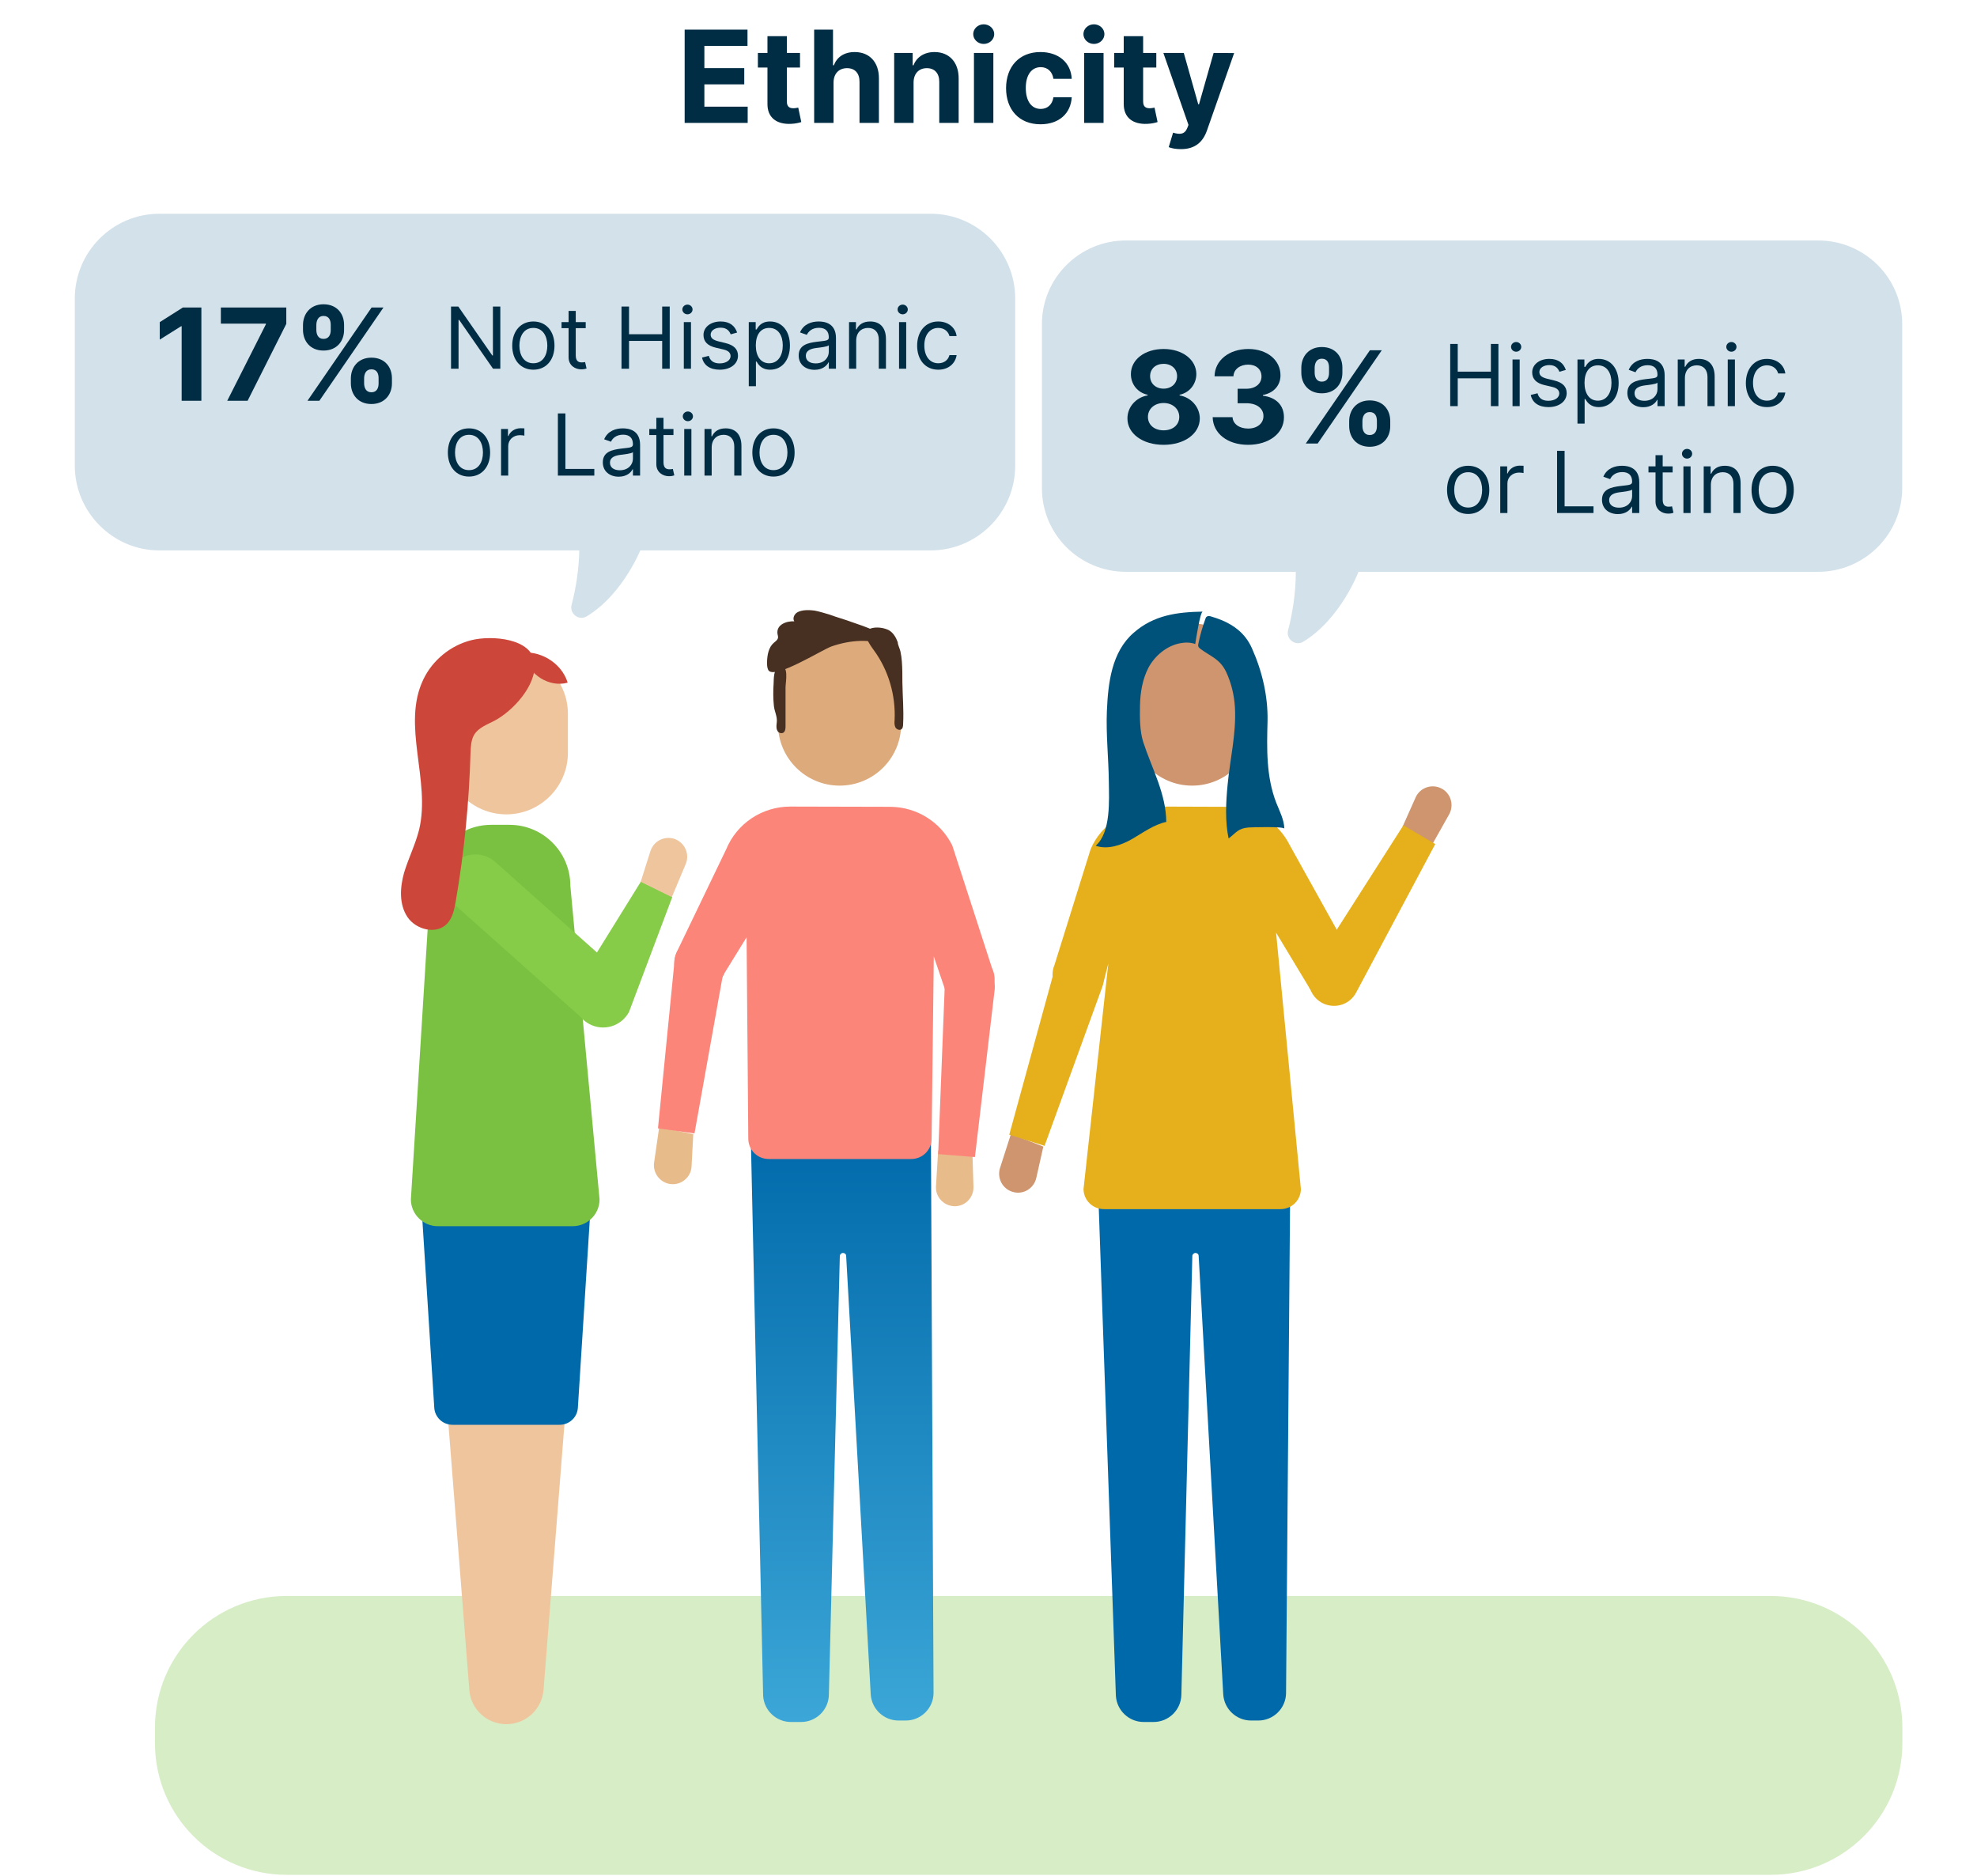 <svg width="370" height="351" viewBox="0 0 370 351" fill="none" xmlns="http://www.w3.org/2000/svg">
<path opacity="0.3" d="M331.361 350.837H53.669C40.025 350.837 29 339.822 29 326.189V323.299C29 309.667 40.025 298.652 53.669 298.652H331.361C345.006 298.652 356.031 309.667 356.031 323.299V326.189C356.031 339.822 345.006 350.837 331.361 350.837Z" fill="#7AC142"/>
<path d="M94.758 322.645C91.113 322.645 88.061 319.821 87.833 316.177L80.543 223.58C80.543 217.295 85.646 212.193 91.933 212.193H97.628C103.916 212.193 109.018 217.295 109.018 223.58L101.729 316.177C101.455 319.821 98.448 322.645 94.758 322.645Z" fill="#EFC59E"/>
<path d="M157.13 147.015C150.797 147.015 145.603 141.868 145.603 135.492V128.204C145.603 121.873 150.751 116.681 157.13 116.681C163.463 116.681 168.656 121.827 168.656 128.204V135.492C168.656 141.868 163.508 147.015 157.13 147.015Z" fill="#DDAA7C"/>
<path d="M164.055 185.275L140.318 164.141C138.04 162.137 137.858 158.63 139.862 156.353C141.867 154.076 145.375 153.893 147.653 155.897L171.39 177.031C173.668 179.035 173.85 182.542 171.846 184.82C169.841 187.052 166.333 187.279 164.055 185.275Z" fill="#FC857A"/>
<path d="M182.005 216.11L182.188 222.122C182.233 224.172 180.548 225.811 178.543 225.72C176.584 225.629 175.035 223.944 175.171 221.985L175.582 215.29L182.005 216.11Z" fill="#E8BB8B"/>
<path d="M129.748 212.239L129.429 218.251C129.338 220.301 127.516 221.804 125.511 221.576C123.552 221.348 122.14 219.526 122.413 217.568L123.37 210.918L129.748 212.239Z" fill="#E8BB8B"/>
<path d="M181.823 179.991C184.511 180.219 186.47 182.587 186.151 185.229L182.461 216.52L175.582 215.973L176.812 184.5C176.812 181.813 179.135 179.763 181.823 179.991Z" fill="#FC857A"/>
<path d="M131.525 175.573C134.168 175.937 135.99 178.442 135.534 181.084L129.976 212.102L123.142 211.145L126.24 179.809C126.468 177.121 128.883 175.208 131.525 175.573Z" fill="#FC857A"/>
<path d="M174.215 210.964L174.716 316.861C174.67 319.685 172.347 321.962 169.522 321.962H168.155C165.422 321.962 163.144 319.821 162.961 317.089L158.36 235.013C158.36 234.694 158.086 234.466 157.767 234.466C157.449 234.466 157.175 234.739 157.175 235.058L155.125 317.134C155.079 319.958 152.756 322.235 149.931 322.235H148.018C145.284 322.235 143.006 320.095 142.824 317.362L140.5 212.194L174.215 210.964Z" fill="url(#paint0_linear)"/>
<path d="M185.65 181.13L178.224 158.22C176.037 153.802 171.572 151.024 166.652 150.978L147.927 150.933C142.642 150.933 137.904 154.075 135.899 158.949L126.559 178.352C125.511 180.857 126.741 183.727 129.247 184.729C131.753 185.776 134.623 184.546 135.626 182.041L139.726 175.391L140.045 213.15C140.09 215.245 141.776 216.885 143.872 216.885H170.525C172.62 216.885 174.306 215.245 174.352 213.15L174.762 178.99L176.949 185.412C178.133 187.826 181.094 188.828 183.509 187.644C185.833 186.505 186.835 183.59 185.65 181.13Z" fill="#FC857A"/>
<path d="M223.101 147.015C216.768 147.015 211.574 141.868 211.574 135.492V128.204C211.574 121.873 216.722 116.681 223.101 116.681C229.434 116.681 234.627 121.827 234.627 128.204V135.492C234.627 141.868 229.479 147.015 223.101 147.015Z" fill="#CE956E"/>
<path d="M230.026 185.275L206.289 164.141C204.011 162.137 203.829 158.63 205.833 156.353C207.838 154.076 211.346 153.893 213.624 155.897L237.361 177.031C239.639 179.035 239.821 182.542 237.817 184.82C235.812 187.052 232.304 187.279 230.026 185.275Z" fill="#FC857A"/>
<path d="M262.465 154.758L264.925 149.247C265.745 147.379 267.977 146.605 269.8 147.561C271.531 148.472 272.169 150.659 271.212 152.389L267.932 158.219L262.465 154.758Z" fill="#CE956E"/>
<path d="M195.264 214.562L193.942 220.437C193.487 222.441 191.436 223.626 189.523 223.034C187.609 222.487 186.562 220.437 187.154 218.57L189.204 212.193L195.264 214.562Z" fill="#CE956E"/>
<path d="M247.293 187.598C244.97 186.231 244.241 183.271 245.699 180.993L262.647 154.439L268.615 157.947L253.808 185.73C252.578 188.099 249.617 188.919 247.293 187.598Z" fill="#E5B01C"/>
<path d="M203.237 178.716C205.788 179.536 207.155 182.314 206.244 184.819L195.491 214.425L188.885 212.33L197.223 181.95C197.952 179.353 200.685 177.896 203.237 178.716Z" fill="#E5B01C"/>
<path d="M241.553 210.964L240.687 316.861C240.641 319.685 238.318 321.962 235.493 321.962H234.126C231.393 321.962 229.115 319.821 228.933 317.089L224.331 235.013C224.331 234.694 224.058 234.466 223.739 234.466C223.42 234.466 223.146 234.739 223.146 235.058L221.096 317.134C221.051 319.958 218.727 322.235 215.902 322.235H214.034C211.301 322.235 209.023 320.095 208.841 317.362L205.15 212.194L241.553 210.964Z" fill="#0069AA"/>
<path d="M253.626 180.174L241.416 158.22C239.229 153.802 234.764 151.024 229.844 150.978L216.586 150.933C211.301 150.933 206.107 154.075 204.102 158.949L197.359 180.538C196.311 183.043 197.542 185.913 200.047 186.915C202.553 187.962 205.423 186.733 206.426 184.228L207.428 180.265L202.781 222.533C202.827 224.628 204.512 226.268 206.608 226.268H239.639C241.735 226.268 243.421 224.628 243.466 222.533L238.819 174.526L244.833 184.501C246.018 186.915 248.979 187.917 251.394 186.733C253.854 185.548 254.856 182.588 253.626 180.174Z" fill="#E5B01C"/>
<path d="M220.868 120.37C218.408 120.826 216.176 122.648 214.945 124.925C213.806 127.111 213.396 129.616 213.351 132.076C213.305 134.262 213.305 136.767 213.943 138.817C215.538 143.736 218.226 148.473 218.271 153.802C215.948 154.303 213.943 155.806 211.893 156.99C209.843 158.174 207.291 159.04 205.059 158.266C207.929 155.76 207.565 149.748 207.519 146.287C207.474 141.869 206.972 137.451 207.155 133.078C207.382 127.84 208.02 122.01 212.166 118.412C215.948 115.087 220.321 114.54 225.105 114.449C224.604 114.449 223.784 119.96 223.693 120.507C222.736 120.188 221.825 120.188 220.868 120.37Z" fill="#01527A"/>
<path d="M233.124 119.323C233.58 119.915 233.99 120.598 234.308 121.327C236.222 125.608 237.315 130.254 237.224 134.945C237.088 140.092 236.951 145.33 238.865 150.249C239.502 151.843 240.322 153.392 240.368 155.077C240.368 154.622 234.217 154.804 233.625 154.849C231.666 155.031 231.393 155.806 229.935 156.899C229.251 153.711 229.434 150.067 229.752 146.833C230.208 142.005 231.393 137.223 231.119 132.349C230.983 130.072 230.436 127.794 229.479 125.745C228.295 123.285 226.609 122.875 224.65 121.418C224.513 121.281 224.331 121.144 224.285 121.008C224.194 120.826 224.24 120.598 224.285 120.416C224.604 118.822 225.06 117.273 225.607 115.77C225.652 115.633 225.698 115.497 225.834 115.406C226.062 115.223 226.381 115.269 226.654 115.36C229.342 116.134 231.575 117.319 233.124 119.323Z" fill="#01527A"/>
<path d="M152.483 114.267C151.799 114.176 151.116 114.13 150.387 114.222C149.84 114.313 149.294 114.449 148.929 114.814C148.565 115.178 148.337 115.816 148.656 116.271C147.243 116.18 145.239 116.863 145.512 118.64C145.558 118.867 145.649 119.141 145.603 119.368C145.512 119.778 145.148 120.006 144.829 120.279C143.826 121.145 143.599 122.557 143.553 123.878C143.553 124.379 143.553 124.925 143.781 125.381C144.829 127.294 153.804 121.6 155.626 120.962C159.043 119.778 163.007 119.414 166.424 120.917C165.331 118.139 162.05 117.364 159.545 116.453C158.087 115.907 156.674 115.542 155.216 114.996C154.305 114.723 153.394 114.449 152.483 114.267Z" fill="#473021"/>
<path d="M145.922 137.132C146.104 137.223 146.332 137.223 146.56 137.132C146.97 136.904 147.015 136.357 147.015 135.902C147.015 133.488 147.015 131.074 147.015 128.614C147.015 127.703 147.79 124.014 145.74 124.834C144.737 125.244 144.829 127.066 144.783 127.931C144.692 129.297 144.692 130.664 144.829 132.03C144.92 133.123 145.512 134.08 145.375 135.173C145.33 135.628 145.239 136.129 145.421 136.585C145.512 136.858 145.694 137.04 145.922 137.132Z" fill="#473021"/>
<path d="M166.47 118.002C167.244 118.503 167.7 119.323 168.019 120.188C168.019 120.689 168.429 121.418 168.52 121.919C168.657 122.557 168.748 123.194 168.793 123.877C168.884 125.153 168.884 126.428 168.884 127.703C168.93 130.345 169.158 132.85 169.021 135.492C169.021 135.856 168.975 136.312 168.657 136.494C168.292 136.722 167.745 136.448 167.563 136.084C167.381 135.674 167.381 135.219 167.426 134.763C167.654 130.117 166.287 125.426 163.554 121.691C162.87 120.735 161.002 118.275 162.87 117.637C163.918 117.228 165.558 117.455 166.47 118.002Z" fill="#473021"/>
<path d="M104.736 266.622H84.689C82.867 266.622 81.363 265.21 81.272 263.388L78.721 223.17H110.704L108.153 263.388C108.062 265.21 106.558 266.622 104.736 266.622Z" fill="#0069AA"/>
<path d="M94.758 152.39C88.425 152.39 83.231 147.243 83.231 140.867V133.579C83.231 127.248 88.38 122.056 94.758 122.056C101.091 122.056 106.285 127.202 106.285 133.579V140.867C106.285 147.198 101.137 152.39 94.758 152.39Z" fill="#EFC59E"/>
<path d="M107.196 229.456H81.91C79.176 229.456 76.898 227.178 76.898 224.446L80.543 165.735C80.543 159.45 85.646 154.349 91.933 154.349H95.35C101.638 154.349 106.74 159.45 106.74 165.735L112.207 224.446C112.207 227.224 109.929 229.456 107.196 229.456Z" fill="#7AC142"/>
<path d="M109.064 190.649L85.327 169.515C83.049 167.511 82.867 164.004 84.871 161.727C86.876 159.45 90.384 159.267 92.662 161.271L116.399 182.405C118.677 184.409 118.859 187.916 116.855 190.194C114.85 192.471 111.342 192.653 109.064 190.649Z" fill="#86CC48"/>
<path d="M108.062 184.136L119.953 164.961L125.83 167.83L117.72 189.374C116.262 192.061 112.937 193.063 110.249 191.606C107.606 190.148 106.604 186.824 108.062 184.136Z" fill="#86CC48"/>
<path d="M119.907 165.007L121.73 159.268C122.367 157.309 124.463 156.307 126.377 157.036C128.199 157.765 129.11 159.86 128.336 161.682L125.739 167.876L119.907 165.007Z" fill="#EFC59E"/>
<path d="M88.288 119.778C84.37 120.735 80.953 123.513 79.222 127.157C75.122 135.72 80.634 146.013 78.448 155.214C77.764 157.992 76.443 160.588 75.623 163.321C74.848 166.054 74.666 169.242 76.261 171.611C77.855 173.979 81.637 174.936 83.641 172.886C84.689 171.793 85.008 170.244 85.281 168.741C86.876 159.541 87.787 150.249 88.061 140.912C88.106 139.728 88.152 138.498 88.744 137.496C89.564 136.13 91.204 135.583 92.571 134.854C95.942 133.078 100.407 128.295 100.043 124.105C99.633 119.414 92.024 118.867 88.288 119.778Z" fill="#CC473A"/>
<path d="M96.99 122.237C100.863 121.463 105.1 123.968 106.239 127.748C102.822 128.705 98.904 126.245 98.221 122.784" fill="#CC473A"/>
<path d="M340.292 107H210.708C202.037 107 195 99.993 195 91.359V60.641C195 52.007 202.037 45 210.708 45H340.292C348.963 45 356 52.007 356 60.641V91.359C356 99.993 348.9 107 340.292 107Z" fill="#D3E1EA"/>
<path d="M254.272 106.934C254.272 106.934 250.947 115.816 243.885 120.097C242.427 120.963 240.65 119.596 241.06 117.957C241.789 115.224 242.518 111.261 242.518 106.889H254.272V106.934Z" fill="#D3E1EA"/>
<path d="M29.828 103H174.172C182.909 103 190 95.887 190 87.123V55.877C190 47.113 182.909 40 174.172 40H29.828C21.091 40 14 47.113 14 55.877V87.123C14 95.824 21.091 103 29.828 103Z" fill="#D3E1EA"/>
<path d="M120.181 102.182C120.181 102.182 116.855 111.064 109.793 115.345C108.335 116.211 106.558 114.844 106.968 113.205C107.697 110.472 108.426 106.509 108.426 102.137H120.181V102.182Z" fill="#D3E1EA"/>
<path d="M128.134 23H139.93V19.957H131.825V15.79H139.29V12.747H131.825V8.588H139.896V5.545H128.134V23ZM149.724 9.909H147.261V6.773H143.631V9.909H141.841V12.636H143.631V19.454C143.614 22.02 145.361 23.29 147.994 23.179C148.932 23.145 149.597 22.957 149.963 22.838L149.392 20.136C149.213 20.171 148.83 20.256 148.489 20.256C147.764 20.256 147.261 19.983 147.261 18.977V12.636H149.724V9.909ZM156.001 15.432C156.01 13.744 157.041 12.756 158.524 12.756C159.999 12.756 160.868 13.702 160.859 15.312V23H164.49V14.665C164.499 11.597 162.692 9.739 159.964 9.739C157.979 9.739 156.649 10.676 156.053 12.219H155.899V5.545H152.371V23H156.001V15.432ZM170.978 15.432C170.987 13.744 171.992 12.756 173.458 12.756C174.915 12.756 175.793 13.71 175.785 15.312V23H179.415V14.665C179.415 11.614 177.626 9.739 174.898 9.739C172.955 9.739 171.549 10.693 170.961 12.219H170.808V9.909H167.347V23H170.978V15.432ZM182.277 23H185.908V9.909H182.277V23ZM184.101 8.222C185.183 8.222 186.07 7.395 186.07 6.381C186.07 5.375 185.183 4.548 184.101 4.548C183.027 4.548 182.141 5.375 182.141 6.381C182.141 7.395 183.027 8.222 184.101 8.222ZM194.731 23.256C198.217 23.256 200.407 21.21 200.577 18.202H197.151C196.938 19.599 196.018 20.384 194.773 20.384C193.077 20.384 191.978 18.96 191.978 16.454C191.978 13.983 193.086 12.568 194.773 12.568C196.103 12.568 196.955 13.446 197.151 14.75H200.577C200.424 11.724 198.131 9.739 194.714 9.739C190.742 9.739 188.288 12.492 188.288 16.506C188.288 20.486 190.7 23.256 194.731 23.256ZM202.902 23H206.533V9.909H202.902V23ZM204.726 8.222C205.808 8.222 206.695 7.395 206.695 6.381C206.695 5.375 205.808 4.548 204.726 4.548C203.652 4.548 202.766 5.375 202.766 6.381C202.766 7.395 203.652 8.222 204.726 8.222ZM216.404 9.909H213.941V6.773H210.31V9.909H208.521V12.636H210.31V19.454C210.293 22.02 212.04 23.29 214.674 23.179C215.612 23.145 216.276 22.957 216.643 22.838L216.072 20.136C215.893 20.171 215.509 20.256 215.168 20.256C214.444 20.256 213.941 19.983 213.941 18.977V12.636H216.404V9.909ZM221.011 27.909C223.712 27.909 225.144 26.528 225.886 24.415L230.974 9.926L227.13 9.909L224.394 19.523H224.258L221.548 9.909H217.729L222.425 23.375L222.212 23.929C221.735 25.156 220.823 25.216 219.545 24.824L218.727 27.534C219.246 27.756 220.09 27.909 221.011 27.909Z" fill="#002D44"/>
<path d="M217.77 83.239C221.708 83.239 224.537 81.134 224.546 78.304C224.537 76.122 222.858 74.341 220.761 73.992V73.872C222.585 73.497 223.889 71.921 223.898 70.003C223.889 67.301 221.298 65.307 217.77 65.307C214.233 65.307 211.642 67.301 211.651 70.003C211.642 71.912 212.929 73.497 214.787 73.872V73.992C212.656 74.341 210.994 76.122 211.003 78.304C210.994 81.134 213.833 83.239 217.77 83.239ZM217.77 80.528C216.014 80.528 214.838 79.489 214.838 78.014C214.838 76.506 216.074 75.415 217.77 75.415C219.458 75.415 220.702 76.506 220.702 78.014C220.702 79.497 219.517 80.528 217.77 80.528ZM217.77 72.73C216.296 72.73 215.247 71.767 215.247 70.386C215.247 69.023 216.279 68.085 217.77 68.085C219.253 68.085 220.293 69.031 220.293 70.386C220.293 71.767 219.236 72.73 217.77 72.73Z" fill="#002D44"/>
<path d="M233.578 83.239C237.498 83.239 240.302 81.082 240.293 78.1C240.302 75.926 238.921 74.375 236.356 74.051V73.915C238.308 73.565 239.654 72.185 239.646 70.225C239.654 67.472 237.242 65.307 233.629 65.307C230.049 65.307 227.356 67.403 227.305 70.421H230.842C230.884 69.091 232.103 68.23 233.612 68.23C235.103 68.23 236.1 69.134 236.092 70.446C236.1 71.818 234.933 72.747 233.254 72.747H231.626V75.457H233.254C235.231 75.457 236.467 76.446 236.458 77.852C236.467 79.242 235.274 80.196 233.586 80.196C231.958 80.196 230.739 79.344 230.671 78.065H226.955C227.015 81.117 229.742 83.239 233.578 83.239Z" fill="#002D44"/>
<path d="M252.5 79.727C252.509 81.824 253.847 83.605 256.344 83.605C258.815 83.605 260.196 81.824 260.188 79.727V78.807C260.196 76.693 258.85 74.929 256.344 74.929C253.881 74.929 252.509 76.71 252.5 78.807V79.727ZM243.543 69.739C243.551 71.835 244.889 73.6 247.378 73.6C249.858 73.6 251.239 71.852 251.23 69.739V68.818C251.239 66.705 249.892 64.94 247.378 64.94C244.94 64.94 243.551 66.705 243.543 68.818V69.739ZM244.378 83H246.602L258.602 65.546H256.378L244.378 83ZM254.98 78.807C254.989 77.972 255.321 77.111 256.344 77.111C257.418 77.111 257.699 77.972 257.69 78.807V79.727C257.699 80.563 257.384 81.406 256.344 81.406C255.304 81.406 254.989 80.537 254.98 79.727V78.807ZM246.04 68.818C246.048 68.009 246.364 67.122 247.378 67.122C248.452 67.122 248.742 67.983 248.733 68.818V69.739C248.742 70.574 248.418 71.418 247.378 71.418C246.372 71.418 246.048 70.574 246.04 69.739V68.818Z" fill="#002D44"/>
<path d="M271.409 76H272.818V70.796H279.023V76H280.432V64.364H279.023V69.546H272.818V64.364H271.409V76Z" fill="#002D44"/>
<path d="M283.071 76H284.412V67.273H283.071V76ZM283.753 65.818C284.276 65.818 284.707 65.409 284.707 64.909C284.707 64.409 284.276 64 283.753 64C283.23 64 282.798 64.409 282.798 64.909C282.798 65.409 283.23 65.818 283.753 65.818Z" fill="#002D44"/>
<path d="M293.05 69.227C292.629 67.989 291.686 67.159 289.959 67.159C288.118 67.159 286.754 68.204 286.754 69.682C286.754 70.886 287.47 71.693 289.072 72.068L290.527 72.409C291.408 72.614 291.822 73.034 291.822 73.636C291.822 74.386 291.027 75 289.777 75C288.68 75 287.993 74.528 287.754 73.591L286.481 73.909C286.794 75.392 288.016 76.182 289.8 76.182C291.828 76.182 293.209 75.074 293.209 73.568C293.209 72.352 292.447 71.585 290.891 71.204L289.595 70.886C288.561 70.631 288.095 70.284 288.095 69.614C288.095 68.864 288.891 68.318 289.959 68.318C291.129 68.318 291.612 68.966 291.845 69.568L293.05 69.227Z" fill="#002D44"/>
<path d="M295.227 79.273H296.568V74.659H296.682C296.977 75.136 297.545 76.182 299.227 76.182C301.409 76.182 302.932 74.432 302.932 71.659C302.932 68.909 301.409 67.159 299.204 67.159C297.5 67.159 296.977 68.204 296.682 68.659H296.523V67.273H295.227V79.273ZM296.545 71.636C296.545 69.682 297.409 68.364 299.045 68.364C300.75 68.364 301.591 69.796 301.591 71.636C301.591 73.5 300.727 74.977 299.045 74.977C297.432 74.977 296.545 73.614 296.545 71.636Z" fill="#002D44"/>
<path d="M307.545 76.204C309.068 76.204 309.864 75.386 310.136 74.818H310.204V76H311.545V70.25C311.545 67.477 309.432 67.159 308.318 67.159C307 67.159 305.5 67.614 304.818 69.204L306.091 69.659C306.386 69.023 307.085 68.341 308.364 68.341C309.597 68.341 310.204 68.994 310.204 70.114V70.159C310.204 70.807 309.545 70.75 307.954 70.954C306.335 71.165 304.568 71.523 304.568 73.523C304.568 75.227 305.886 76.204 307.545 76.204ZM307.75 75C306.682 75 305.909 74.523 305.909 73.591C305.909 72.568 306.841 72.25 307.886 72.114C308.454 72.046 309.977 71.886 310.204 71.614V72.841C310.204 73.932 309.341 75 307.75 75Z" fill="#002D44"/>
<path d="M315.334 70.75C315.334 69.227 316.277 68.364 317.561 68.364C318.805 68.364 319.561 69.176 319.561 70.546V76H320.902V70.454C320.902 68.227 319.714 67.159 317.947 67.159C316.629 67.159 315.811 67.75 315.402 68.636H315.288V67.273H313.993V76H315.334V70.75Z" fill="#002D44"/>
<path d="M323.352 76H324.693V67.273H323.352V76ZM324.034 65.818C324.557 65.818 324.989 65.409 324.989 64.909C324.989 64.409 324.557 64 324.034 64C323.511 64 323.079 64.409 323.079 64.909C323.079 65.409 323.511 65.818 324.034 65.818Z" fill="#002D44"/>
<path d="M330.695 76.182C332.626 76.182 333.899 75 334.126 73.454H332.785C332.535 74.409 331.74 74.977 330.695 74.977C329.104 74.977 328.081 73.659 328.081 71.636C328.081 69.659 329.126 68.364 330.695 68.364C331.876 68.364 332.581 69.091 332.785 69.886H334.126C333.899 68.25 332.513 67.159 330.672 67.159C328.308 67.159 326.74 69.023 326.74 71.682C326.74 74.296 328.24 76.182 330.695 76.182Z" fill="#002D44"/>
<path d="M274.773 96.182C277.136 96.182 278.727 94.386 278.727 91.682C278.727 88.954 277.136 87.159 274.773 87.159C272.409 87.159 270.818 88.954 270.818 91.682C270.818 94.386 272.409 96.182 274.773 96.182ZM274.773 94.977C272.977 94.977 272.159 93.432 272.159 91.682C272.159 89.932 272.977 88.364 274.773 88.364C276.568 88.364 277.386 89.932 277.386 91.682C277.386 93.432 276.568 94.977 274.773 94.977Z" fill="#002D44"/>
<path d="M280.774 96H282.115V90.477C282.115 89.296 283.047 88.432 284.32 88.432C284.677 88.432 285.047 88.5 285.138 88.523V87.159C284.984 87.148 284.632 87.136 284.433 87.136C283.388 87.136 282.479 87.727 282.16 88.591H282.07V87.273H280.774V96Z" fill="#002D44"/>
<path d="M291.409 96H298.227V94.75H292.818V84.364H291.409V96Z" fill="#002D44"/>
<path d="M302.795 96.204C304.318 96.204 305.114 95.386 305.386 94.818H305.454V96H306.795V90.25C306.795 87.477 304.682 87.159 303.568 87.159C302.25 87.159 300.75 87.614 300.068 89.204L301.341 89.659C301.636 89.023 302.335 88.341 303.614 88.341C304.847 88.341 305.454 88.994 305.454 90.114V90.159C305.454 90.807 304.795 90.75 303.204 90.954C301.585 91.165 299.818 91.523 299.818 93.523C299.818 95.227 301.136 96.204 302.795 96.204ZM303 95C301.932 95 301.159 94.523 301.159 93.591C301.159 92.568 302.091 92.25 303.136 92.114C303.704 92.046 305.227 91.886 305.454 91.614V92.841C305.454 93.932 304.591 95 303 95Z" fill="#002D44"/>
<path d="M313.038 87.273H311.175V85.182H309.834V87.273H308.516V88.409H309.834V93.864C309.834 95.386 311.061 96.114 312.197 96.114C312.697 96.114 313.016 96.023 313.197 95.954L312.925 94.75C312.811 94.773 312.629 94.818 312.334 94.818C311.743 94.818 311.175 94.636 311.175 93.5V88.409H313.038V87.273Z" fill="#002D44"/>
<path d="M315.055 96H316.396V87.273H315.055V96ZM315.737 85.818C316.26 85.818 316.692 85.409 316.692 84.909C316.692 84.409 316.26 84 315.737 84C315.214 84 314.783 84.409 314.783 84.909C314.783 85.409 315.214 85.818 315.737 85.818Z" fill="#002D44"/>
<path d="M320.193 90.75C320.193 89.227 321.136 88.364 322.42 88.364C323.665 88.364 324.42 89.176 324.42 90.546V96H325.761V90.454C325.761 88.227 324.574 87.159 322.807 87.159C321.489 87.159 320.67 87.75 320.261 88.636H320.148V87.273H318.852V96H320.193V90.75Z" fill="#002D44"/>
<path d="M331.757 96.182C334.121 96.182 335.712 94.386 335.712 91.682C335.712 88.954 334.121 87.159 331.757 87.159C329.393 87.159 327.802 88.954 327.802 91.682C327.802 94.386 329.393 96.182 331.757 96.182ZM331.757 94.977C329.962 94.977 329.143 93.432 329.143 91.682C329.143 89.932 329.962 88.364 331.757 88.364C333.552 88.364 334.371 89.932 334.371 91.682C334.371 93.432 333.552 94.977 331.757 94.977Z" fill="#002D44"/>
<path d="M37.688 57.545H34.219L29.898 60.281V63.554L33.896 61.048H33.998V75H37.688V57.545Z" fill="#002D44"/>
<path d="M42.527 75H46.337L53.581 60.605V57.545H41.334V60.563H49.763V60.682L42.527 75Z" fill="#002D44"/>
<path d="M65.664 71.727C65.673 73.824 67.011 75.605 69.508 75.605C71.979 75.605 73.36 73.824 73.352 71.727V70.807C73.36 68.693 72.013 66.929 69.508 66.929C67.045 66.929 65.673 68.71 65.664 70.807V71.727ZM56.707 61.739C56.715 63.835 58.053 65.6 60.542 65.6C63.022 65.6 64.403 63.852 64.394 61.739V60.818C64.403 58.705 63.056 56.94 60.542 56.94C58.104 56.94 56.715 58.705 56.707 60.818V61.739ZM57.542 75H59.766L71.766 57.545H69.542L57.542 75ZM68.144 70.807C68.153 69.972 68.485 69.111 69.508 69.111C70.582 69.111 70.863 69.972 70.854 70.807V71.727C70.863 72.563 70.548 73.406 69.508 73.406C68.468 73.406 68.153 72.537 68.144 71.727V70.807ZM59.204 60.818C59.212 60.009 59.528 59.122 60.542 59.122C61.616 59.122 61.906 59.983 61.897 60.818V61.739C61.906 62.574 61.582 63.418 60.542 63.418C59.536 63.418 59.212 62.574 59.204 61.739V60.818Z" fill="#002D44"/>
<path d="M93.636 57.364H92.25V66.523H92.136L85.773 57.364H84.409V69H85.818V59.864H85.932L92.273 69H93.636V57.364Z" fill="#002D44"/>
<path d="M99.82 69.182C102.183 69.182 103.774 67.386 103.774 64.682C103.774 61.955 102.183 60.159 99.82 60.159C97.456 60.159 95.865 61.955 95.865 64.682C95.865 67.386 97.456 69.182 99.82 69.182ZM99.82 67.977C98.024 67.977 97.206 66.432 97.206 64.682C97.206 62.932 98.024 61.364 99.82 61.364C101.615 61.364 102.433 62.932 102.433 64.682C102.433 66.432 101.615 67.977 99.82 67.977Z" fill="#002D44"/>
<path d="M109.616 60.273H107.753V58.182H106.412V60.273H105.094V61.409H106.412V66.864C106.412 68.386 107.639 69.114 108.776 69.114C109.276 69.114 109.594 69.023 109.776 68.954L109.503 67.75C109.389 67.773 109.207 67.818 108.912 67.818C108.321 67.818 107.753 67.636 107.753 66.5V61.409H109.616V60.273Z" fill="#002D44"/>
<path d="M116.315 69H117.724V63.795H123.929V69H125.338V57.364H123.929V62.545H117.724V57.364H116.315V69Z" fill="#002D44"/>
<path d="M127.977 69H129.318V60.273H127.977V69ZM128.659 58.818C129.182 58.818 129.614 58.409 129.614 57.909C129.614 57.409 129.182 57 128.659 57C128.136 57 127.704 57.409 127.704 57.909C127.704 58.409 128.136 58.818 128.659 58.818Z" fill="#002D44"/>
<path d="M137.956 62.227C137.535 60.989 136.592 60.159 134.865 60.159C133.024 60.159 131.66 61.205 131.66 62.682C131.66 63.886 132.376 64.693 133.979 65.068L135.433 65.409C136.314 65.614 136.729 66.034 136.729 66.636C136.729 67.386 135.933 68 134.683 68C133.587 68 132.899 67.528 132.66 66.591L131.388 66.909C131.7 68.392 132.922 69.182 134.706 69.182C136.734 69.182 138.115 68.074 138.115 66.568C138.115 65.352 137.354 64.585 135.797 64.204L134.501 63.886C133.467 63.631 133.001 63.284 133.001 62.614C133.001 61.864 133.797 61.318 134.865 61.318C136.035 61.318 136.518 61.966 136.751 62.568L137.956 62.227Z" fill="#002D44"/>
<path d="M140.133 72.273H141.474V67.659H141.588C141.883 68.136 142.452 69.182 144.133 69.182C146.315 69.182 147.838 67.432 147.838 64.659C147.838 61.909 146.315 60.159 144.111 60.159C142.406 60.159 141.883 61.205 141.588 61.659H141.429V60.273H140.133V72.273ZM141.452 64.636C141.452 62.682 142.315 61.364 143.952 61.364C145.656 61.364 146.497 62.795 146.497 64.636C146.497 66.5 145.633 67.977 143.952 67.977C142.338 67.977 141.452 66.614 141.452 64.636Z" fill="#002D44"/>
<path d="M152.452 69.204C153.974 69.204 154.77 68.386 155.043 67.818H155.111V69H156.452V63.25C156.452 60.477 154.338 60.159 153.224 60.159C151.906 60.159 150.406 60.614 149.724 62.205L150.997 62.659C151.293 62.023 151.991 61.341 153.27 61.341C154.503 61.341 155.111 61.994 155.111 63.114V63.159C155.111 63.807 154.452 63.75 152.861 63.955C151.241 64.165 149.474 64.523 149.474 66.523C149.474 68.227 150.793 69.204 152.452 69.204ZM152.656 68C151.588 68 150.815 67.523 150.815 66.591C150.815 65.568 151.747 65.25 152.793 65.114C153.361 65.046 154.883 64.886 155.111 64.614V65.841C155.111 66.932 154.247 68 152.656 68Z" fill="#002D44"/>
<path d="M160.24 63.75C160.24 62.227 161.183 61.364 162.467 61.364C163.712 61.364 164.467 62.176 164.467 63.545V69H165.808V63.455C165.808 61.227 164.621 60.159 162.854 60.159C161.535 60.159 160.717 60.75 160.308 61.636H160.195V60.273H158.899V69H160.24V63.75Z" fill="#002D44"/>
<path d="M168.258 69H169.599V60.273H168.258V69ZM168.94 58.818C169.463 58.818 169.895 58.409 169.895 57.909C169.895 57.409 169.463 57 168.94 57C168.418 57 167.986 57.409 167.986 57.909C167.986 58.409 168.418 58.818 168.94 58.818Z" fill="#002D44"/>
<path d="M175.601 69.182C177.533 69.182 178.805 68 179.033 66.454H177.692C177.442 67.409 176.646 67.977 175.601 67.977C174.01 67.977 172.987 66.659 172.987 64.636C172.987 62.659 174.033 61.364 175.601 61.364C176.783 61.364 177.487 62.091 177.692 62.886H179.033C178.805 61.25 177.419 60.159 175.578 60.159C173.214 60.159 171.646 62.023 171.646 64.682C171.646 67.296 173.146 69.182 175.601 69.182Z" fill="#002D44"/>
<path d="M87.773 89.182C90.136 89.182 91.727 87.386 91.727 84.682C91.727 81.954 90.136 80.159 87.773 80.159C85.409 80.159 83.818 81.954 83.818 84.682C83.818 87.386 85.409 89.182 87.773 89.182ZM87.773 87.977C85.977 87.977 85.159 86.432 85.159 84.682C85.159 82.932 85.977 81.364 87.773 81.364C89.568 81.364 90.386 82.932 90.386 84.682C90.386 86.432 89.568 87.977 87.773 87.977Z" fill="#002D44"/>
<path d="M93.774 89H95.115V83.477C95.115 82.296 96.047 81.432 97.32 81.432C97.677 81.432 98.047 81.5 98.138 81.523V80.159C97.984 80.148 97.632 80.136 97.433 80.136C96.388 80.136 95.479 80.727 95.16 81.591H95.07V80.273H93.774V89Z" fill="#002D44"/>
<path d="M104.409 89H111.227V87.75H105.818V77.364H104.409V89Z" fill="#002D44"/>
<path d="M115.795 89.204C117.318 89.204 118.114 88.386 118.386 87.818H118.454V89H119.795V83.25C119.795 80.477 117.682 80.159 116.568 80.159C115.25 80.159 113.75 80.614 113.068 82.204L114.341 82.659C114.636 82.023 115.335 81.341 116.614 81.341C117.847 81.341 118.454 81.994 118.454 83.114V83.159C118.454 83.807 117.795 83.75 116.204 83.954C114.585 84.165 112.818 84.523 112.818 86.523C112.818 88.227 114.136 89.204 115.795 89.204ZM116 88C114.932 88 114.159 87.523 114.159 86.591C114.159 85.568 115.091 85.25 116.136 85.114C116.704 85.046 118.227 84.886 118.454 84.614V85.841C118.454 86.932 117.591 88 116 88Z" fill="#002D44"/>
<path d="M126.038 80.273H124.175V78.182H122.834V80.273H121.516V81.409H122.834V86.864C122.834 88.386 124.061 89.114 125.197 89.114C125.697 89.114 126.016 89.023 126.197 88.954L125.925 87.75C125.811 87.773 125.629 87.818 125.334 87.818C124.743 87.818 124.175 87.636 124.175 86.5V81.409H126.038V80.273Z" fill="#002D44"/>
<path d="M128.055 89H129.396V80.273H128.055V89ZM128.737 78.818C129.26 78.818 129.692 78.409 129.692 77.909C129.692 77.409 129.26 77 128.737 77C128.214 77 127.783 77.409 127.783 77.909C127.783 78.409 128.214 78.818 128.737 78.818Z" fill="#002D44"/>
<path d="M133.193 83.75C133.193 82.227 134.136 81.364 135.42 81.364C136.665 81.364 137.42 82.176 137.42 83.546V89H138.761V83.454C138.761 81.227 137.574 80.159 135.807 80.159C134.489 80.159 133.67 80.75 133.261 81.636H133.148V80.273H131.852V89H133.193V83.75Z" fill="#002D44"/>
<path d="M144.757 89.182C147.121 89.182 148.712 87.386 148.712 84.682C148.712 81.954 147.121 80.159 144.757 80.159C142.393 80.159 140.802 81.954 140.802 84.682C140.802 87.386 142.393 89.182 144.757 89.182ZM144.757 87.977C142.962 87.977 142.143 86.432 142.143 84.682C142.143 82.932 142.962 81.364 144.757 81.364C146.552 81.364 147.371 82.932 147.371 84.682C147.371 86.432 146.552 87.977 144.757 87.977Z" fill="#002D44"/>
<defs>
<linearGradient id="paint0_linear" x1="157.631" y1="210.961" x2="157.631" y2="322.282" gradientUnits="userSpaceOnUse">
<stop stop-color="#0069AA"/>
<stop offset="1" stop-color="#3BA6D7"/>
</linearGradient>
</defs>
</svg>
